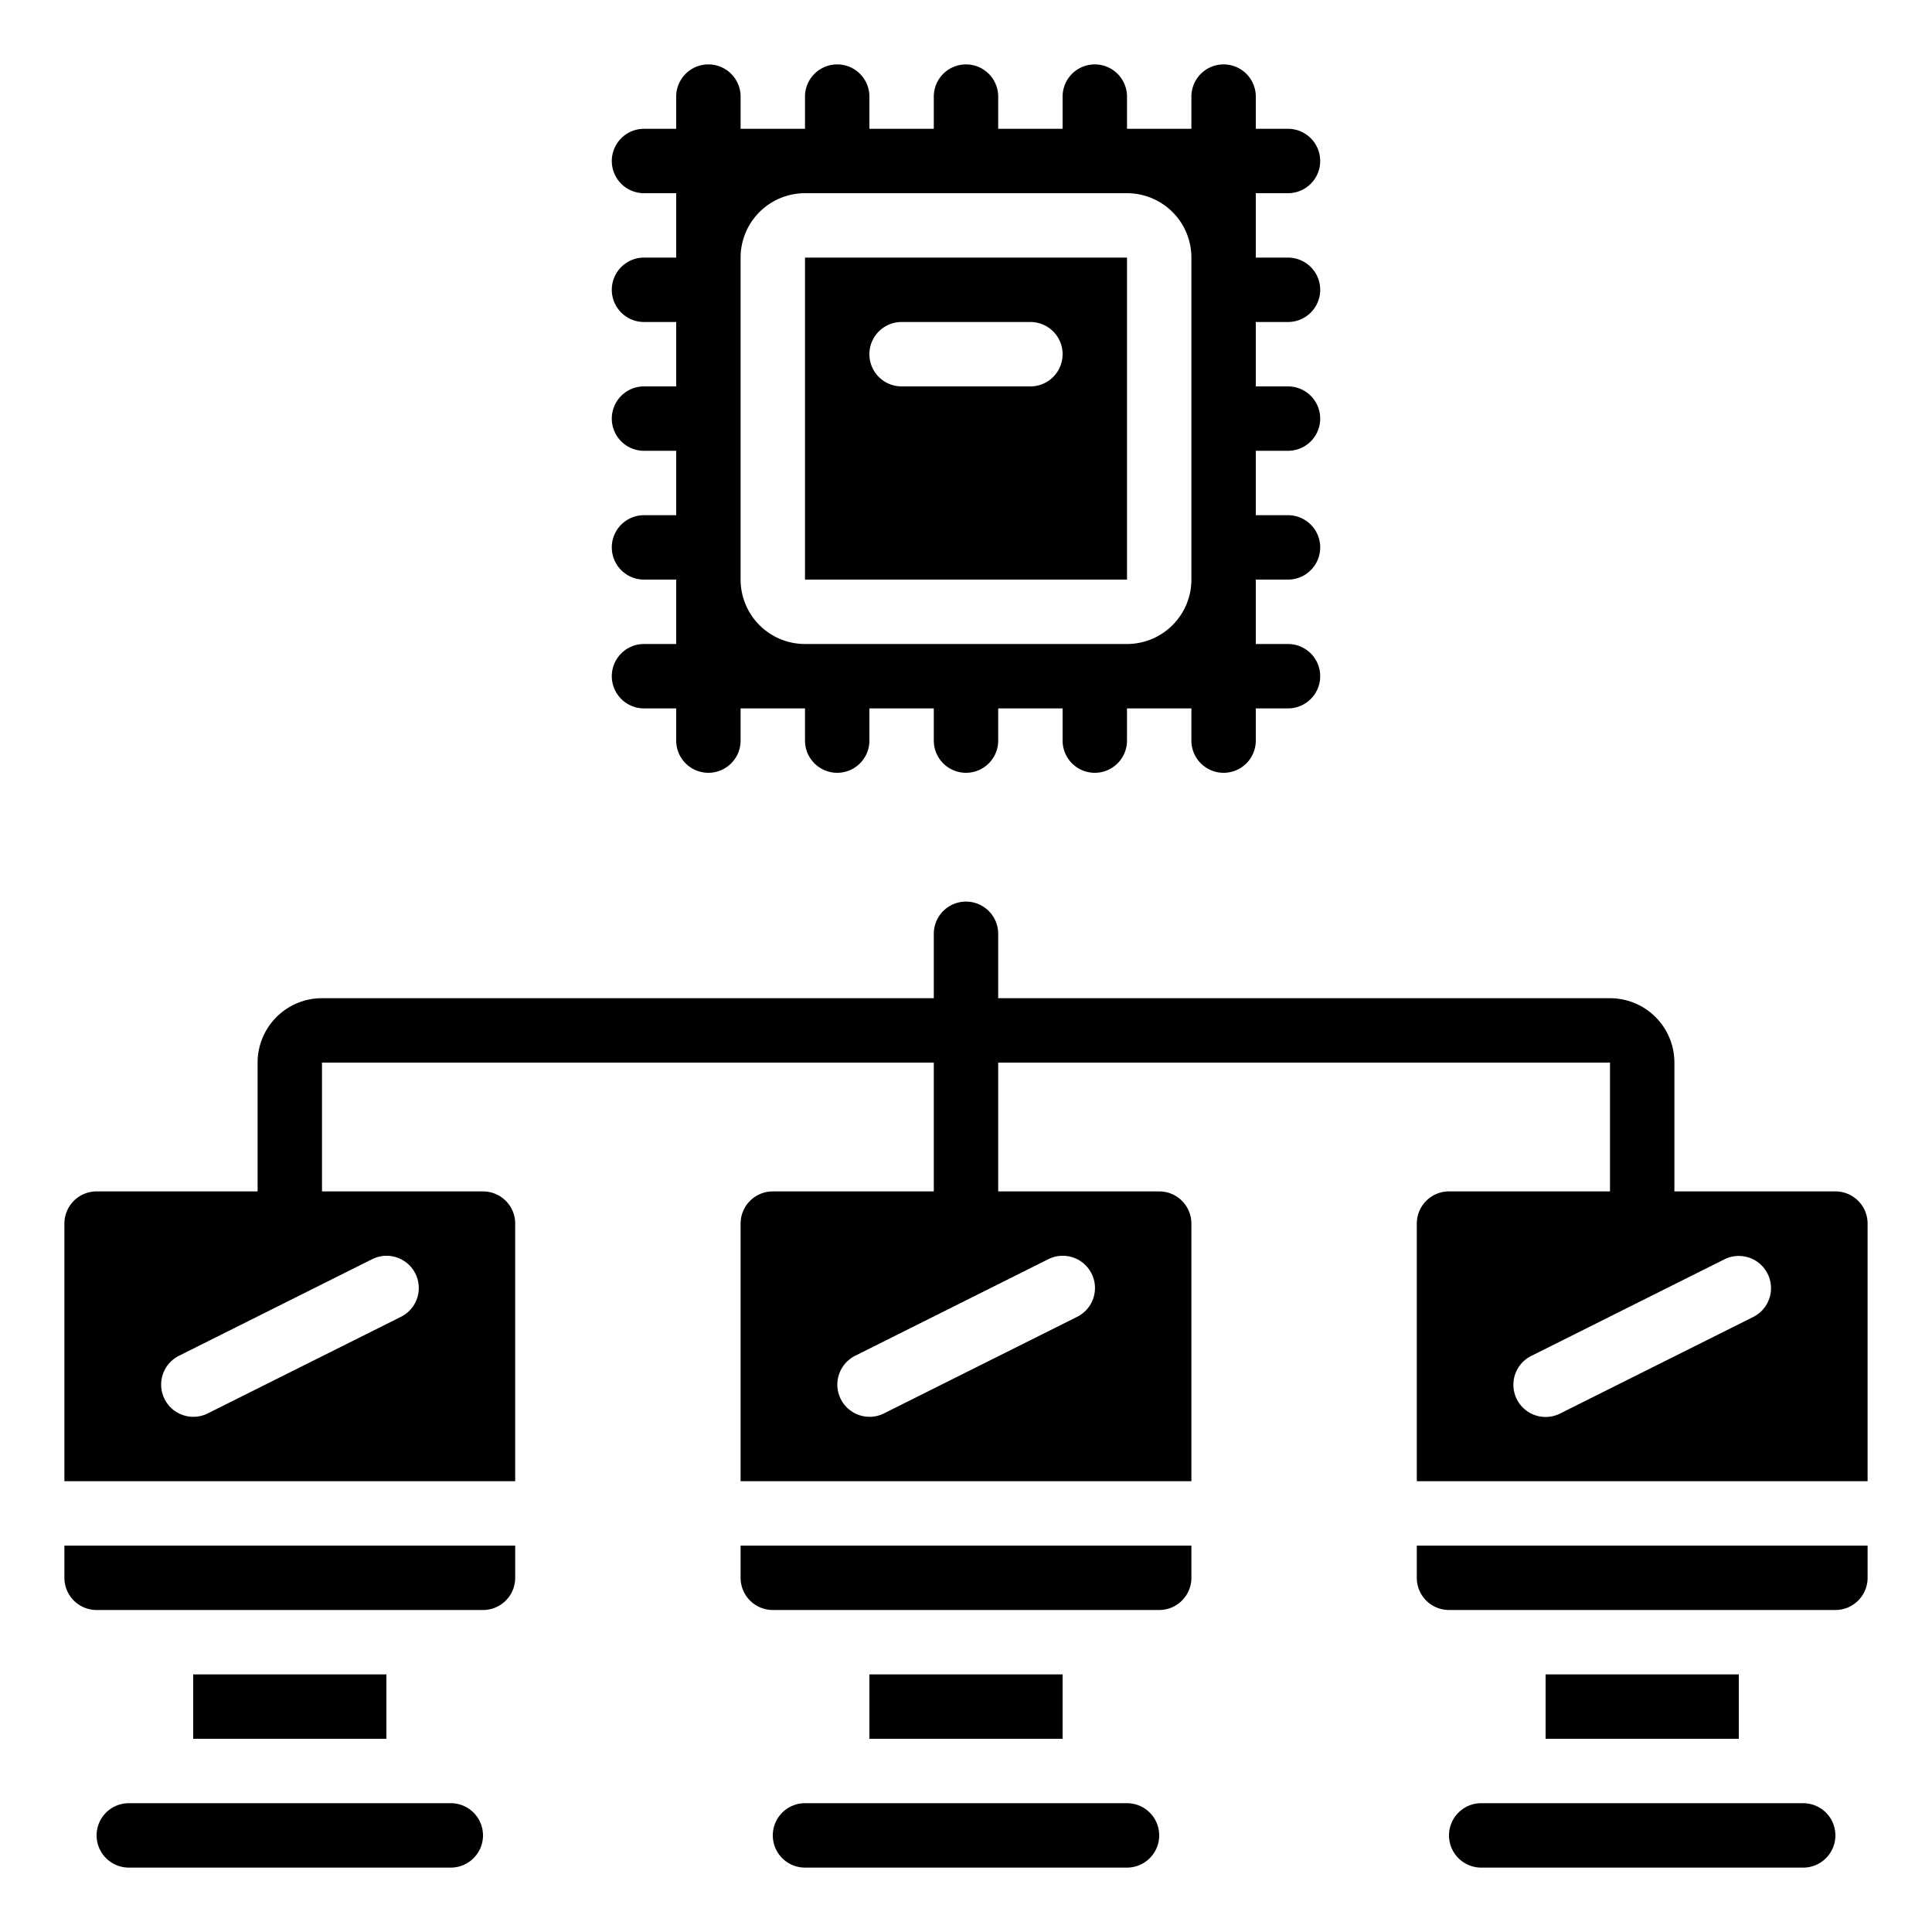 <svg id="Icons" height="512" viewBox="0 0 60 60" width="512" xmlns="http://www.w3.org/2000/svg"><path d="m40 6a1 1 0 0 0 0-2h-1v-1a1 1 0 0 0 -2 0v1h-2v-1a1 1 0 0 0 -2 0v1h-2v-1a1 1 0 0 0 -2 0v1h-2v-1a1 1 0 0 0 -2 0v1h-2v-1a1 1 0 0 0 -2 0v1h-1a1 1 0 0 0 0 2h1v2h-1a1 1 0 0 0 0 2h1v2h-1a1 1 0 0 0 0 2h1v2h-1a1 1 0 0 0 0 2h1v2h-1a1 1 0 0 0 0 2h1v1a1 1 0 0 0 2 0v-1h2v1a1 1 0 0 0 2 0v-1h2v1a1 1 0 0 0 2 0v-1h2v1a1 1 0 0 0 2 0v-1h2v1a1 1 0 0 0 2 0v-1h1a1 1 0 0 0 0-2h-1v-2h1a1 1 0 0 0 0-2h-1v-2h1a1 1 0 0 0 0-2h-1v-2h1a1 1 0 0 0 0-2h-1v-2zm-3 12a2 2 0 0 1 -2 2h-10a2 2 0 0 1 -2-2v-10a2 2 0 0 1 2-2h10a2 2 0 0 1 2 2z"/><path d="m25 18h10v-10h-10zm3-8h4a1 1 0 0 1 0 2h-4a1 1 0 0 1 0-2z"/><path d="m6 52h6v2h-6z"/><path d="m2 49a1 1 0 0 0 1 1h12a1 1 0 0 0 1-1v-1h-14z"/><path d="m56 56h-10a1 1 0 0 0 0 2h10a1 1 0 0 0 0-2z"/><path d="m14 56h-10a1 1 0 0 0 0 2h10a1 1 0 0 0 0-2z"/><path d="m23 49a1 1 0 0 0 1 1h12a1 1 0 0 0 1-1v-1h-14z"/><path d="m44 49a1 1 0 0 0 1 1h12a1 1 0 0 0 1-1v-1h-14z"/><path d="m35 56h-10a1 1 0 0 0 0 2h10a1 1 0 0 0 0-2z"/><path d="m27 52h6v2h-6z"/><path d="m48 52h6v2h-6z"/><path d="m57 37h-5v-4a2 2 0 0 0 -2-2h-19v-2a1 1 0 0 0 -2 0v2h-19a2 2 0 0 0 -2 2v4h-5a1 1 0 0 0 -1 1v8h14v-8a1 1 0 0 0 -1-1h-5v-4h19v4h-5a1 1 0 0 0 -1 1v8h14v-8a1 1 0 0 0 -1-1h-5v-4h19v4h-5a1 1 0 0 0 -1 1v8h14v-8a1 1 0 0 0 -1-1zm-44.1 2.553a1 1 0 0 1 -.448 1.342l-6 3a1 1 0 0 1 -.894-1.79l6-3a1 1 0 0 1 1.342.448zm21 0a1 1 0 0 1 -.448 1.342l-6 3a1 1 0 0 1 -.894-1.79l6-3a1 1 0 0 1 1.342.448zm20.547 1.347-6 3a1 1 0 0 1 -.894-1.79l6-3a1 1 0 1 1 .894 1.79z"/></svg>